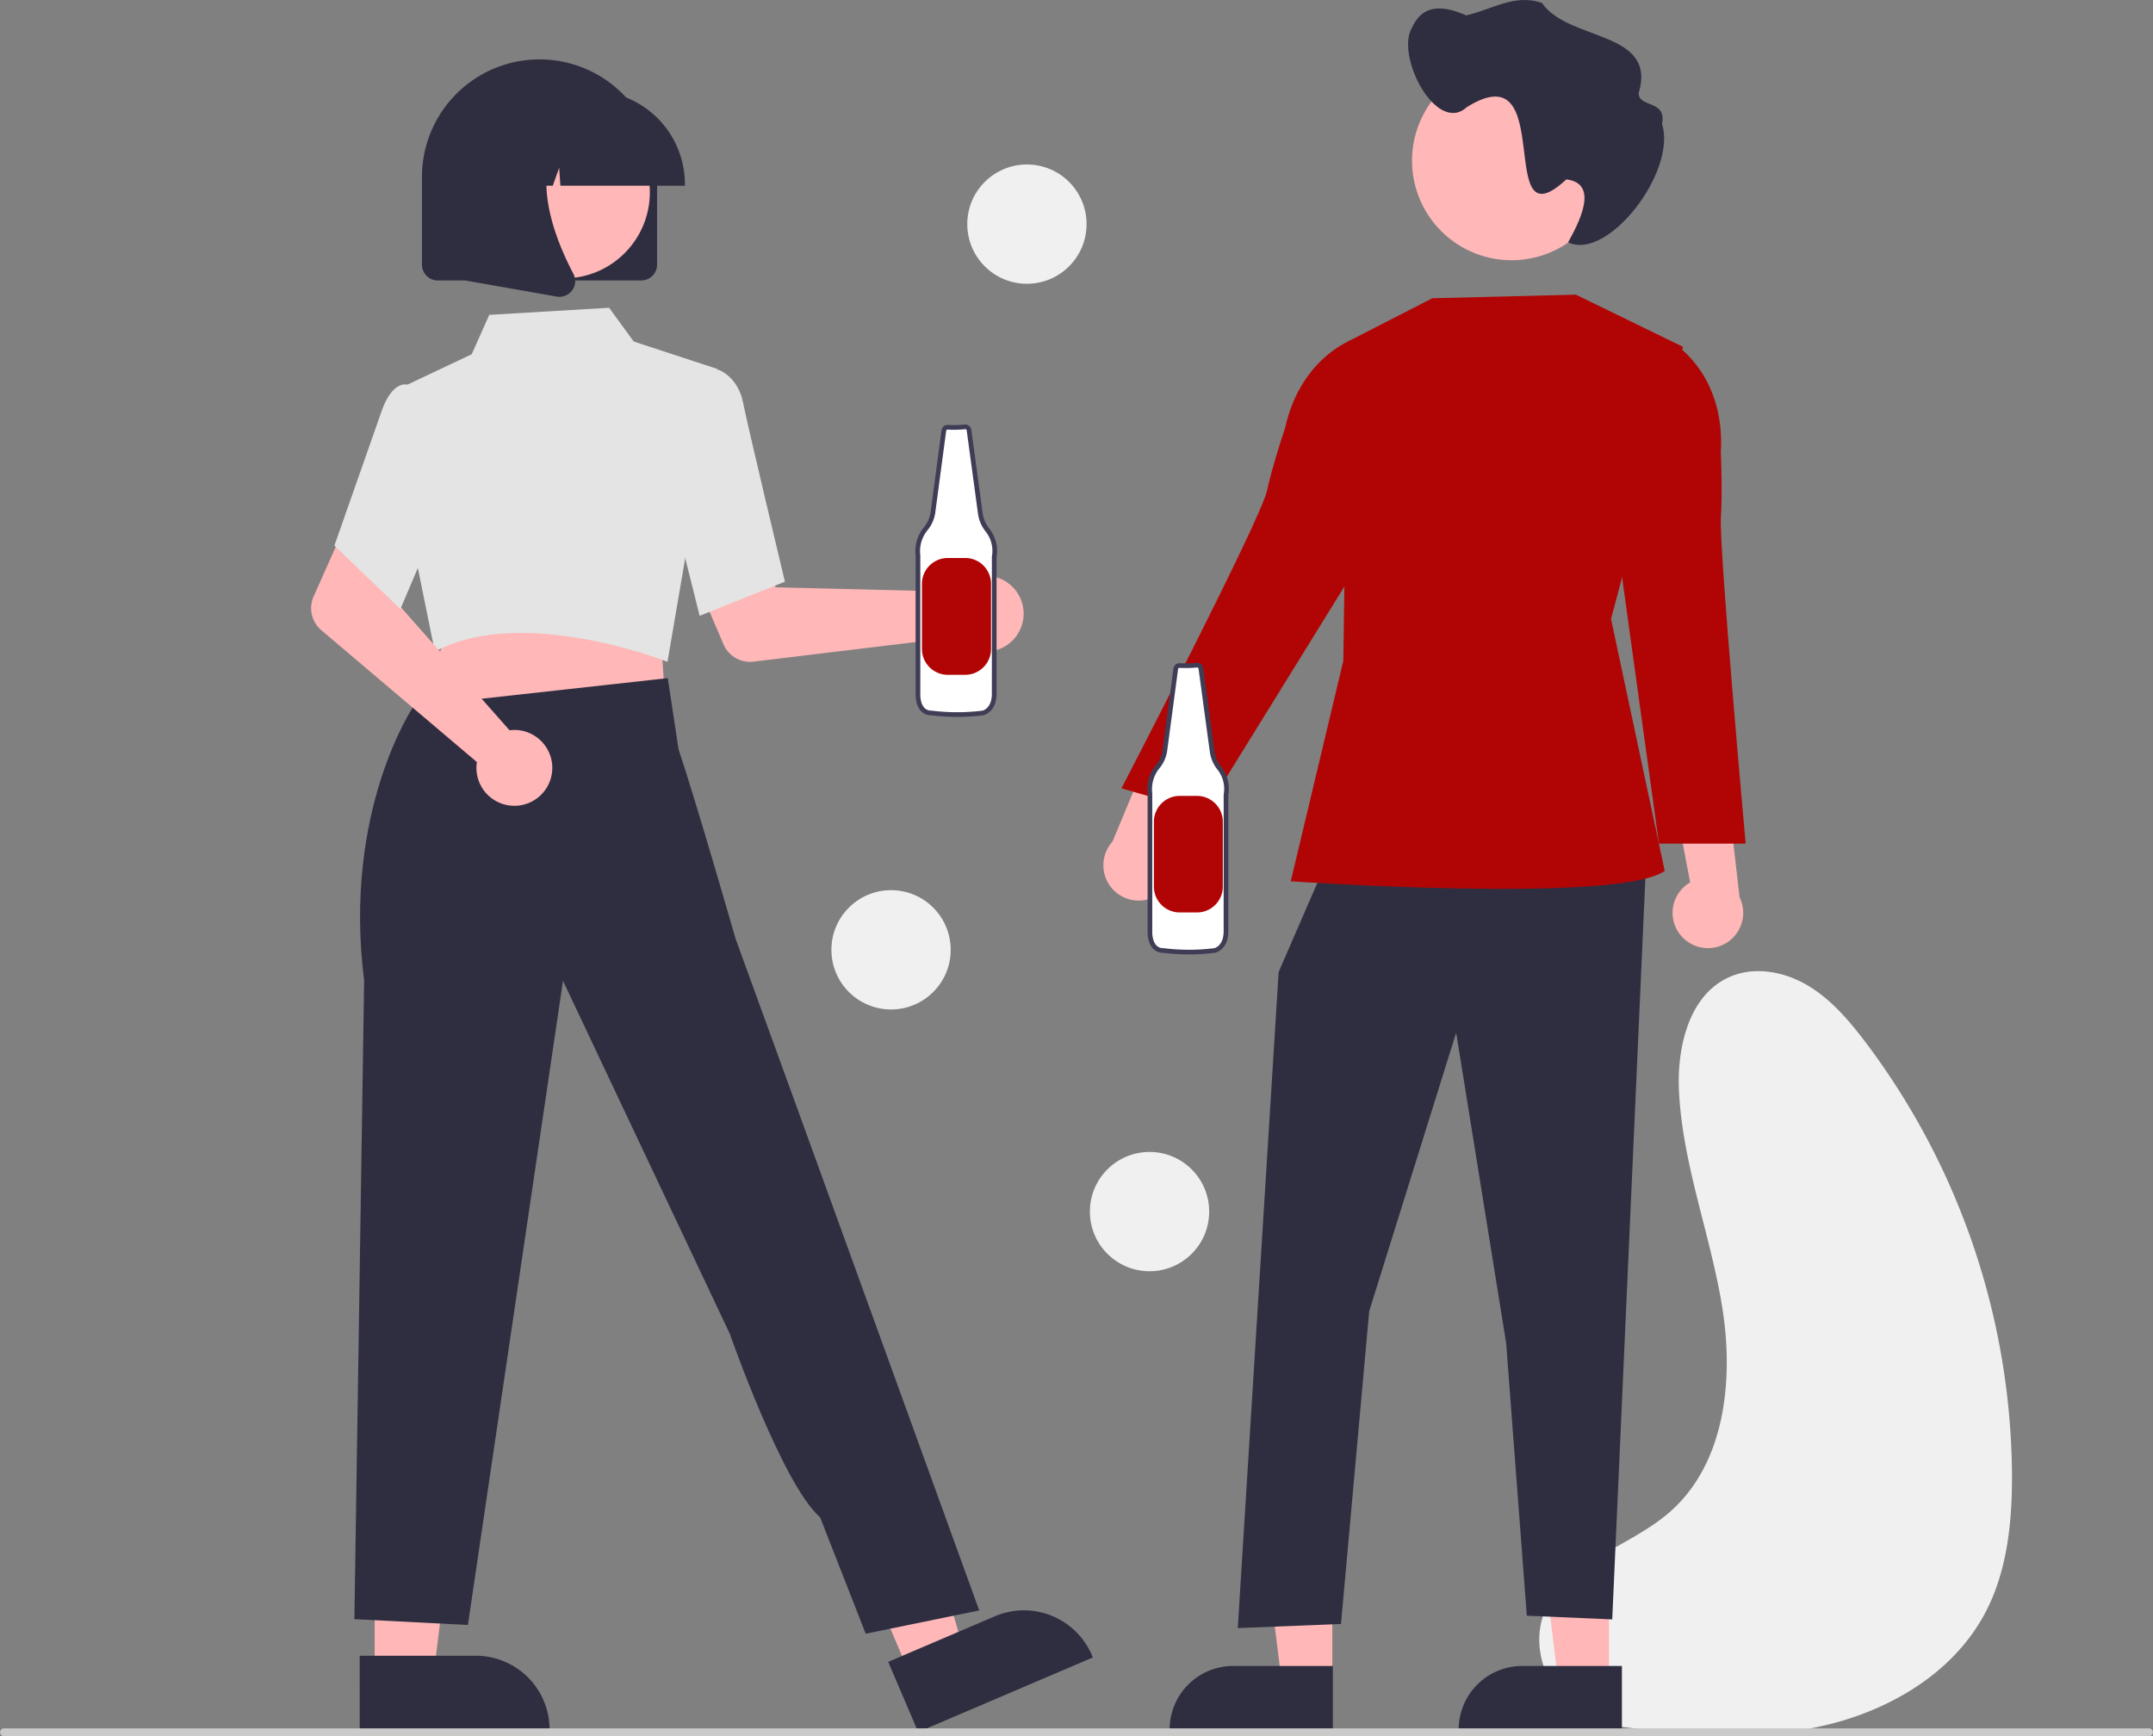 <svg id="fb11fdcf-53fe-4e24-bf19-b2a2c5ee11fa" data-name="Layer 1" xmlns="http://www.w3.org/2000/svg" width="649.675" height="523.967" viewBox="0 0 649.675 523.967"><rect x="0" y="0" width="649.675" height="523.967" fill="#808080" stroke="none"/><path d="M758.686,707.715c-14.317-2.999-23.256-20.921-17.038-34.161,6.787-14.454,25.151-18.638,37.217-29.096,16.817-14.575,19.526-39.864,16.001-61.837S782.858,539.474,781.801,517.245c-.636-13.376,3.079-29.099,15.358-34.441,7.442-3.238,16.321-1.602,23.319,2.509s12.42,10.412,17.339,16.867a219.159,219.159,0,0,1,44.469,131.135c.039,14.184-1.436,28.795-8.038,41.349-10.347,19.674-32.018,31.355-53.918,35.164s-44.346.876-66.379-2.062" transform="translate(-275.162 -188.016)" fill="#f0f0f0"/><path d="M564.452,365.183a11.485,11.485,0,0,0-1.154,1.391l-54.059-1.323-6.307-11.524-18.636,7.245,9.182,21.486a8.723,8.723,0,0,0,9.067,5.232l61.077-7.378a11.446,11.446,0,1,0,.83-15.129Z" transform="translate(-275.162 -188.016)" fill="#ffb7b7"/><polygon points="113.065 505.474 130.84 505.474 139.296 436.913 113.062 436.914 113.065 505.474" fill="#ffb7b7"/><path d="M383.693,687.687l35.006-.001H418.7a22.309,22.309,0,0,1,22.308,22.308v.725l-57.314.002Z" transform="translate(-275.162 -188.016)" fill="#2f2e41"/><polygon points="274.469 505.079 290.815 498.096 271.658 431.724 247.534 442.031 274.469 505.079" fill="#ffb7b7"/><path d="M543.181,689.539l32.191-13.752.001-.001a22.309,22.309,0,0,1,29.278,11.751l.285.667-52.706,22.516Z" transform="translate(-275.162 -188.016)" fill="#2f2e41"/><polygon points="199.464 192.019 200.749 212.848 163.178 216.869 123.864 221.076 135.435 189.448 199.464 192.019" fill="#ffb7b7"/><path d="M475.946,387.509c-.426-.167-42.863-16.675-68.93-3.177l-.641.332-5.2-25.596L398.212,304.039l19.281-9.111,5.309-11.891,36.159-2.14,7.431,10.19,25.299,8.291-15.12,88.377Z" transform="translate(-275.162 -188.016)" fill="#e4e4e4"/><path d="M477.275,337.838l4.473-35.142,10.184-3.1.172.063c.235.086,5.77,2.205,7.285,9.867,1.454,7.355,12.407,53.123,12.517,53.585l.11.458-25.733,10.296Z" transform="translate(-275.162 -188.016)" fill="#e4e4e4"/><path d="M536.392,681.046l34.255-7.027-54.749-151.072L497.16,471.419s-11.884-41.315-17.254-57.304l-3.24-21.453-76.707,8.49s-21.424,31.463-14.916,82.747l-2.944,192.755,34.255,1.757L445.046,484.008,495.403,590.578s15.872,45.477,27.228,55.335Z" transform="translate(-275.162 -188.016)" fill="#2f2e41"/><path d="M430.72,408.307a11.476,11.476,0,0,0-1.805.099l-35.785-40.541,4.163-12.46-17.983-8.74-9.513,21.342a8.723,8.723,0,0,0,2.328,10.207L419.062,417.985a11.446,11.446,0,1,0,11.658-9.678Z" transform="translate(-275.162 -188.016)" fill="#ffb7b7"/><path d="M376.07,352.672l13.99-39.849c1.572-4.697,3.542-7.551,5.856-8.482a3.613,3.613,0,0,1,2.903-.027l6.273,7.925,5.822,24.459L395.986,371.811Z" transform="translate(-275.162 -188.016)" fill="#e4e4e4"/><path d="M468.67,272.651h-61.416a4.77,4.77,0,0,1-4.765-4.765V241.414a35.473,35.473,0,1,1,70.946,0h0V267.886A4.77,4.77,0,0,1,468.67,272.651Z" transform="translate(-275.162 -188.016)" fill="#2f2e41"/><circle cx="170.089" cy="58.011" r="26.008" fill="#ffb7b7"/><path d="M481.827,244.061H444.273l-.385-5.392-1.925,5.392h-5.783l-.763-10.686-3.816,10.686h-11.189v-.529a28.092,28.092,0,0,1,28.06-28.061h5.295a28.092,28.092,0,0,1,28.061,28.061Z" transform="translate(-275.162 -188.016)" fill="#2f2e41"/><path d="M443.966,277.593a4.867,4.867,0,0,1-.843-.074l-27.499-4.852V227.219h30.271l-.749.874c-10.427,12.161-2.571,31.88,3.039,42.551a4.694,4.694,0,0,1-.373,4.984A4.746,4.746,0,0,1,443.966,277.593Z" transform="translate(-275.162 -188.016)" fill="#2f2e41"/><path d="M624.746,457.941a10.584,10.584,0,0,0,1.691-16.14l16.95-33.575-19.414,2.252-13.12,31.538a10.641,10.641,0,0,0,13.893,15.925Z" transform="translate(-275.162 -188.016)" fill="#ffb7b7"/><polygon points="485.521 507.751 470.244 507.75 462.977 448.829 485.523 448.831 485.521 507.751" fill="#ffb7b7"/><path d="M764.578,710.575l-49.255-.002v-.623A19.173,19.173,0,0,1,734.495,690.779h.001l30.084.001Z" transform="translate(-275.162 -188.016)" fill="#2f2e41"/><polygon points="402.038 507.751 386.762 507.75 379.495 448.829 402.041 448.831 402.038 507.751" fill="#ffb7b7"/><path d="M677.358,710.575l-49.255-.002v-.623A19.173,19.173,0,0,1,647.274,690.779h.001l30.084.001Z" transform="translate(-275.162 -188.016)" fill="#2f2e41"/><polygon points="400.786 258.897 385.834 293.343 373.501 491.333 404.65 490.088 413.158 395.705 439.403 311.642 454.49 405.358 460.721 487.595 486.496 488.711 496.767 258.897 400.786 258.897" fill="#2f2e41"/><path d="M750.689,276.939l-43.336,1.084-25.443,13.061-1.396,96.363L664.647,453.978s99.145,6.824,112.851-3.144L761.3,374.827l21.725-82.141Z" transform="translate(-275.162 -188.016)" fill="#b10505"/><path d="M688.603,292.682l-4.034-2.724s-16.713,5.009-21.653,27.295c0,0-3.78,11.181-5.439,18.868-1.902,8.817-43.912,89.807-43.912,89.807l25.151,7.215,46.112-74.572Z" transform="translate(-275.162 -188.016)" fill="#b10505"/><path d="M782.346,470.298a10.584,10.584,0,0,1,2.826-15.981l-7.034-36.947,18.041,7.518,3.914,33.933a10.641,10.641,0,0,1-17.746,11.477Z" transform="translate(-275.162 -188.016)" fill="#ffb7b7"/><path d="M776.505,293.837l4.629-1.506s14.684,9.424,13.287,32.208c0,0,.55,11.79.025,19.636-.603,9,7.476,98.434,7.476,98.434h-26.166l-11.214-80.99Z" transform="translate(-275.162 -188.016)" fill="#b10505"/><path d="M761.327,236.511a30.041,30.041,0,1,1-30.041-30.041h0a29.966,29.966,0,0,1,30.041,29.891Q761.328,236.436,761.327,236.511Z" transform="translate(-275.162 -188.016)" fill="#ffb7b7"/><path d="M701.345,196.16c3.519-7.567,10.329-6.071,16.285-3.506,7.542-1.673,14.716-6.682,22.842-3.72,8.005,11.643,34.881,8.217,29.163,27.172-.007,4.542,8.546,1.898,7.053,9.337,4.531,14.316-16.356,41.427-28.347,35.718,2.966-5.435,9.74-17.78-.535-19.004-22.103,20.566-2.28-39.162-30.052-21.792C708.559,228.779,695.971,204.578,701.345,196.16Z" transform="translate(-275.162 -188.016)" fill="#2f2e41"/><path d="M636.332,388.742a33.417,33.417,0,0,1-5.146.12,1.122,1.122,0,0,0-1.235.974l-3.282,24.621a9.995,9.995,0,0,1-2.118,4.878,10.631,10.631,0,0,0-2.393,8.125v41.823s-.212,5.576,4.073,5.576a61.941,61.941,0,0,0,15.445,0s3.431-.649,3.431-5.795v-41.181a10.073,10.073,0,0,0-2.118-8.188,10.249,10.249,0,0,1-2.054-4.849l-3.409-25.136A1.122,1.122,0,0,0,636.332,388.742Z" transform="translate(-275.162 -188.016)" fill="#fff"/><path d="M633.939,476.047a62.509,62.509,0,0,1-7.753-.482,4.169,4.169,0,0,1-3.091-1.265c-1.744-1.811-1.647-4.913-1.642-5.044l-0-41.753a11.374,11.374,0,0,1,2.557-8.62,9.284,9.284,0,0,0,1.96-4.524l3.282-24.616a1.838,1.838,0,0,1,2.012-1.582,32.572,32.572,0,0,0,4.999-.121l.02-.002a1.828,1.828,0,0,1,1.943,1.575l3.41,25.138a9.553,9.553,0,0,0,1.912,4.511,10.751,10.751,0,0,1,2.266,8.684v41.118c0,5.665-3.965,6.481-4.005,6.489A62.98,62.98,0,0,1,633.939,476.047Zm-2.848-86.483a.423.423,0,0,0-.439.361l-3.283,24.625a10.708,10.708,0,0,1-2.268,5.228,9.965,9.965,0,0,0-2.242,7.594l.005.087v41.823c-.001.052-.076,2.667,1.251,4.041a2.784,2.784,0,0,0,2.116.83l.088.006a61.306,61.306,0,0,0,15.268,0c.067-.017,2.813-.643,2.813-5.095l.011-41.307a9.352,9.352,0,0,0-1.969-7.614,10.984,10.984,0,0,1-2.207-5.198L636.826,389.803a.419.419,0,0,0-.435-.358,34.276,34.276,0,0,1-5.242.121A.555.555,0,0,0,631.091,389.563Z" transform="translate(-275.162 -188.016)" fill="#3f3d56"/><path d="M631.151,428.207h5.202a7.8,7.8,0,0,1,7.8,7.8v19.574a7.8,7.8,0,0,1-7.8,7.8h-5.202a7.8,7.8,0,0,1-7.8-7.8v-19.574a7.8,7.8,0,0,1,7.8-7.8Z" transform="translate(-275.162 -188.016)" fill="#b10505"/><path d="M566.371,316.835a33.504,33.504,0,0,1-5.159.12,1.125,1.125,0,0,0-1.239.977l-3.291,24.685a10.021,10.021,0,0,1-2.123,4.89,10.658,10.658,0,0,0-2.399,8.146v41.932s-.212,5.591,4.084,5.591a62.103,62.103,0,0,0,15.485,0s3.44-.651,3.44-5.81V356.078a10.099,10.099,0,0,0-2.123-8.21,10.276,10.276,0,0,1-2.059-4.862l-3.418-25.202A1.125,1.125,0,0,0,566.371,316.835Z" transform="translate(-275.162 -188.016)" fill="#fff"/><path d="M563.971,404.368a62.672,62.672,0,0,1-7.773-.483,4.18,4.18,0,0,1-3.099-1.269c-1.748-1.816-1.651-4.925-1.646-5.057l-0-41.862a11.404,11.404,0,0,1,2.564-8.643,9.308,9.308,0,0,0,1.965-4.536l3.29-24.68a1.843,1.843,0,0,1,2.017-1.586,32.658,32.658,0,0,0,5.012-.121l.02-.002a1.833,1.833,0,0,1,1.948,1.579l3.419,25.203A9.578,9.578,0,0,0,573.604,347.434a10.779,10.779,0,0,1,2.272,8.707v41.225c0,5.68-3.975,6.498-4.016,6.506A63.143,63.143,0,0,1,563.971,404.368ZM561.116,317.659a.424.424,0,0,0-.44.362l-3.292,24.69a10.736,10.736,0,0,1-2.274,5.241,9.991,9.991,0,0,0-2.248,7.614l.005.087v41.932c-.001.052-.077,2.674,1.254,4.052a2.791,2.791,0,0,0,2.122.832l.088.006a61.466,61.466,0,0,0,15.308,0c.067-.017,2.82-.644,2.82-5.108l.011-41.415a9.376,9.376,0,0,0-1.974-7.634,11.012,11.012,0,0,1-2.212-5.211l-3.419-25.206a.42.42,0,0,0-.436-.359,34.365,34.365,0,0,1-5.256.122A.558.558,0,0,0,561.116,317.659Z" transform="translate(-275.162 -188.016)" fill="#3f3d56"/><path d="M561.177,356.404h5.216a7.82,7.82,0,0,1,7.82,7.82v19.625a7.82,7.82,0,0,1-7.82,7.82h-5.216a7.82,7.82,0,0,1-7.82-7.82v-19.625a7.82,7.82,0,0,1,7.82-7.82Z" transform="translate(-275.162 -188.016)" fill="#b10505"/><circle cx="309.878" cy="67.638" r="18" fill="#f0f0f0"/><circle cx="268.878" cy="286.638" r="18" fill="#f0f0f0"/><circle cx="346.878" cy="365.638" r="18" fill="#f0f0f0"/><path d="M923.647,711.984H276.353a1.191,1.191,0,0,1,0-2.381H923.647a1.191,1.191,0,0,1,0,2.381Z" transform="translate(-275.162 -188.016)" fill="#cacaca"/></svg>